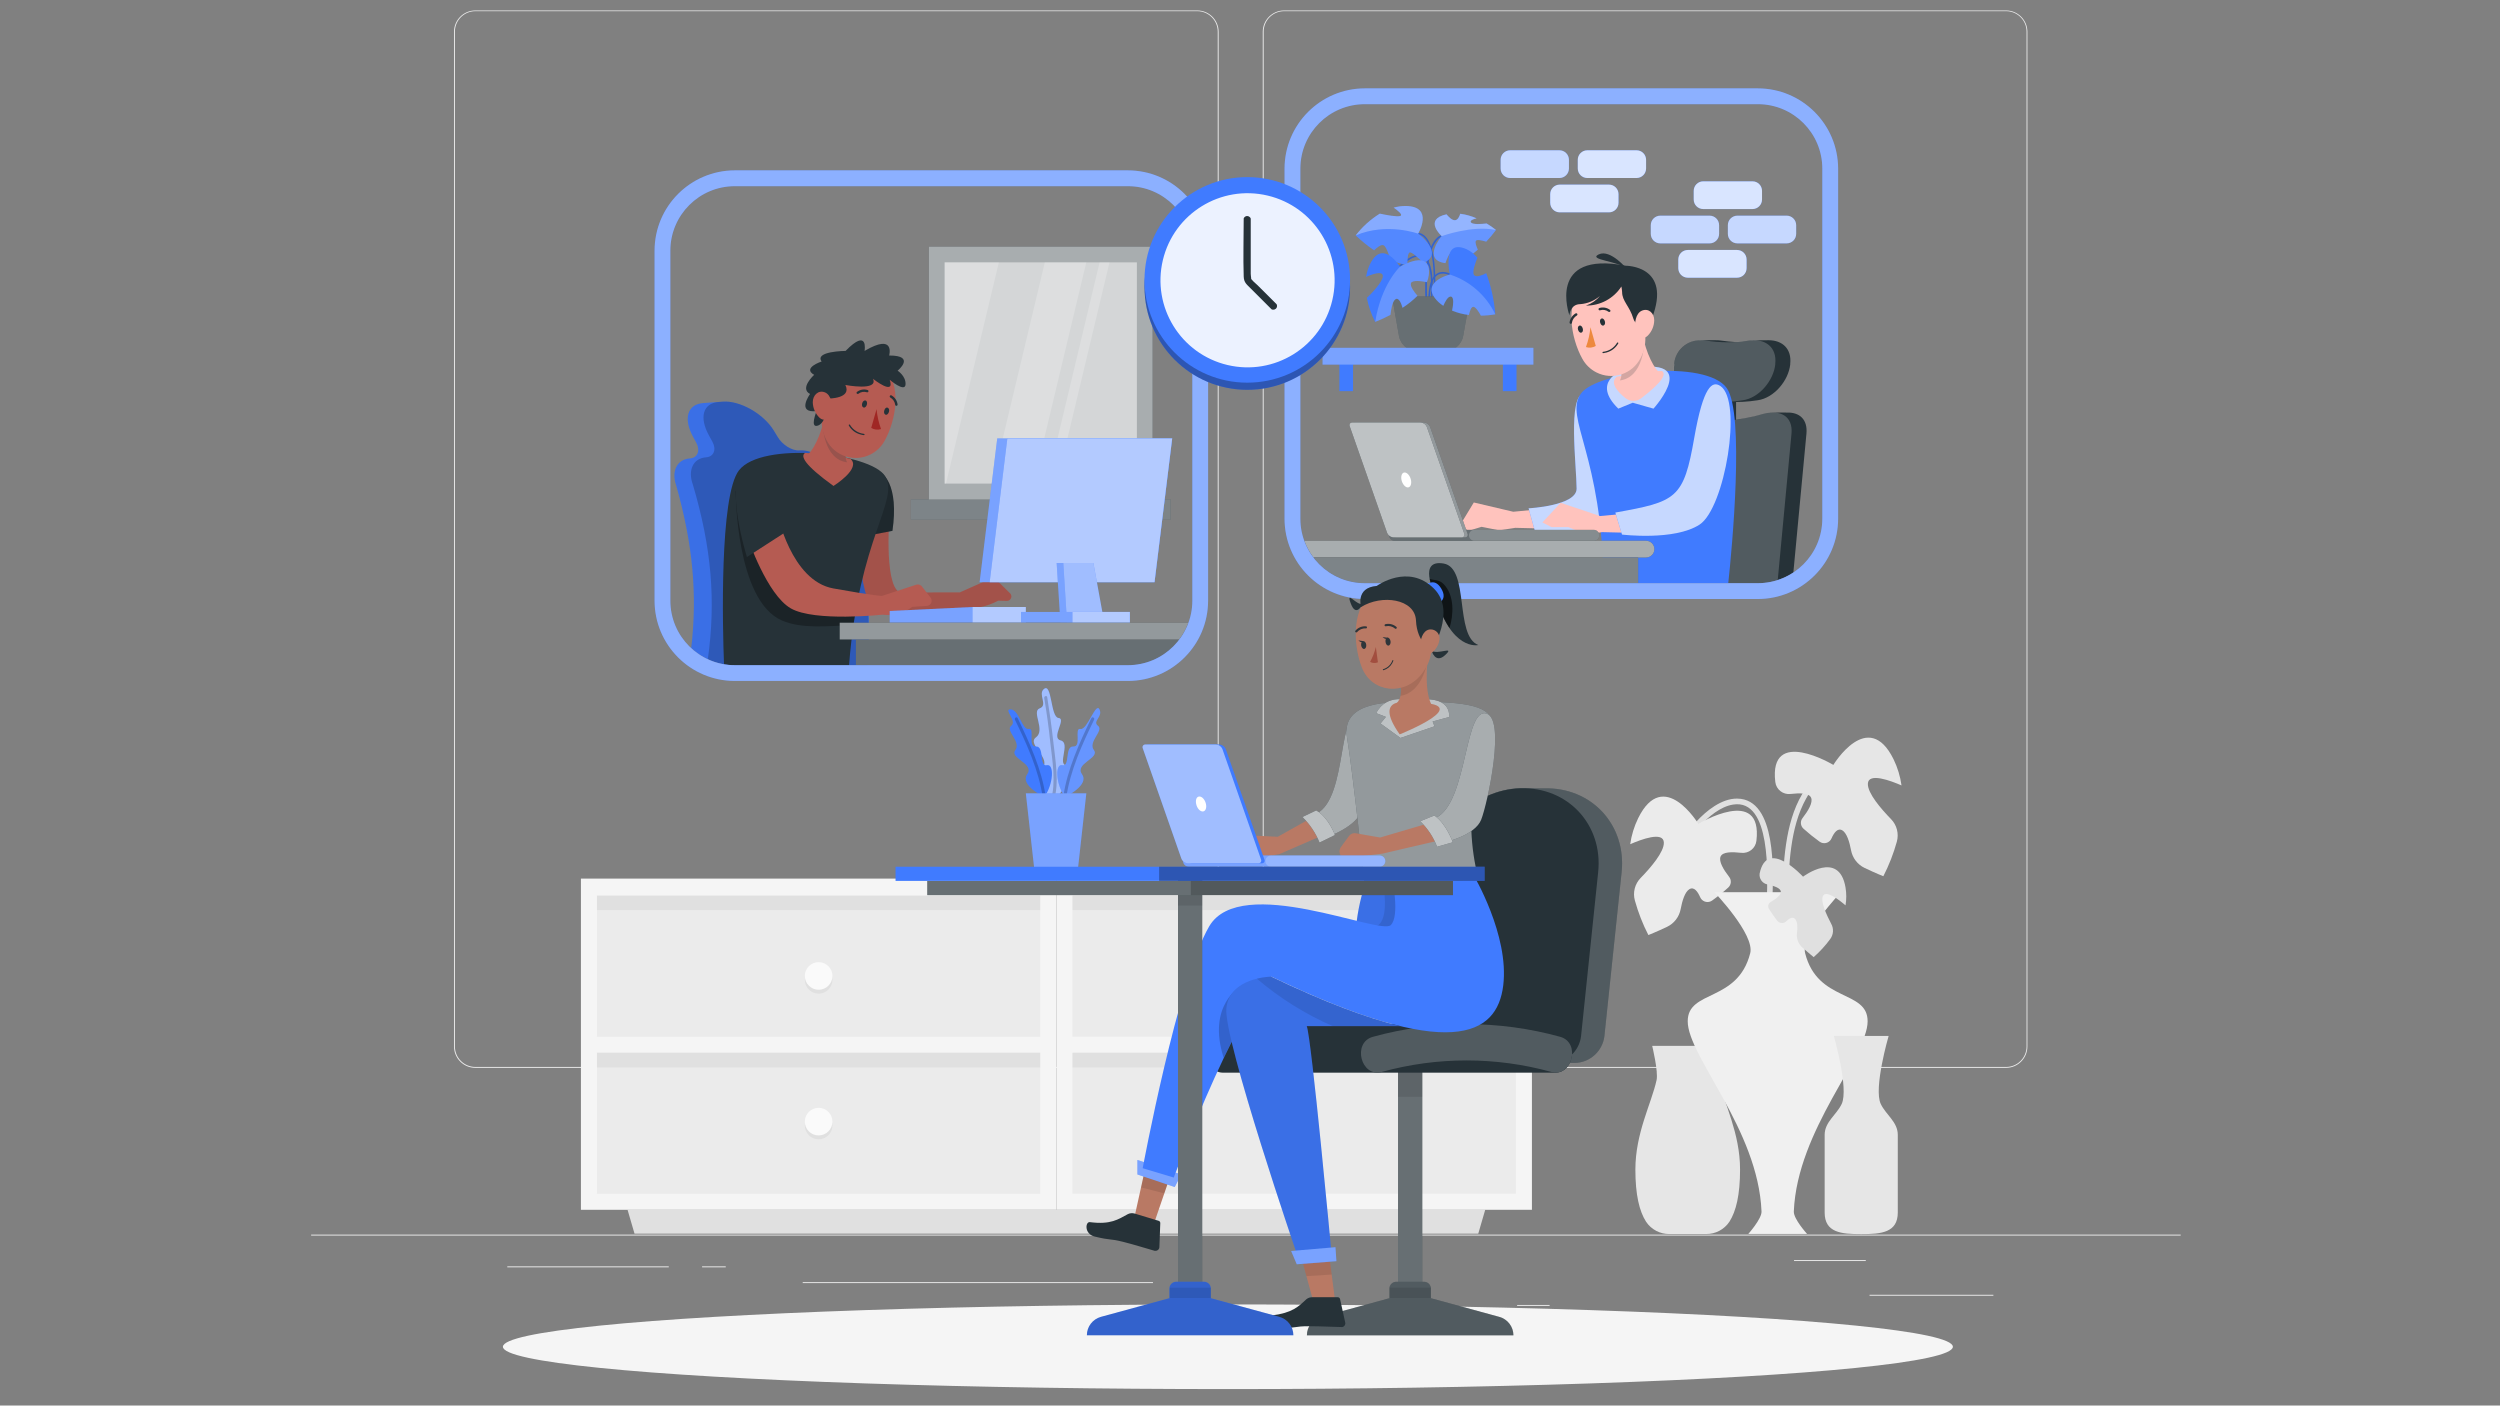 <?xml version="1.0" encoding="utf-8"?>
<!-- Generator: Adobe Illustrator 23.1.0, SVG Export Plug-In . SVG Version: 6.00 Build 0)  -->
<svg version="1.1" id="Layer_1" xmlns="http://www.w3.org/2000/svg" xmlns:xlink="http://www.w3.org/1999/xlink" x="0px" y="0px"
	 viewBox="0 0 1366 768" style="enable-background:new 0 0 1366 768;" xml:space="preserve">
<rect x="0" y="0" width="1366" height="768" fill="#808080" stroke="none"/>
<style type="text/css">
	.st0{fill:#EBEBEB;}
	.st1{fill:#E0E0E0;}
	.st2{fill:#F5F5F5;}
	.st3{fill:#FAFAFA;}
	.st4{fill:#E6E6E6;}
	.st5{fill:#F0F0F0;}
	.st6{fill:#263238;}
	.st7{opacity:0.2;fill:#FFFFFF;enable-background:new    ;}
	.st8{fill:#FFC3BD;}
	.st9{fill:#407BFF;}
	.st10{opacity:0.7;fill:#FFFFFF;enable-background:new    ;}
	.st11{opacity:0.2;fill:#263238;enable-background:new    ;}
	.st12{fill:#ED893E;}
	.st13{opacity:0.6;fill:#FFFFFF;enable-background:new    ;}
	.st14{opacity:0.4;fill:#FFFFFF;enable-background:new    ;}
	.st15{opacity:0.3;fill:#FFFFFF;enable-background:new    ;}
	.st16{opacity:0.5;fill:#FFFFFF;enable-background:new    ;}
	.st17{fill:#FFFFFF;}
	.st18{opacity:0.2;}
	.st19{opacity:0.1;fill:#FFFFFF;enable-background:new    ;}
	.st20{opacity:0.8;fill:#FFFFFF;enable-background:new    ;}
	.st21{opacity:0.4;}
	.st22{opacity:0.1;enable-background:new    ;}
	.st23{opacity:0.2;enable-background:new    ;}
	.st24{fill:#B55B52;}
	.st25{fill:#A02724;}
	.st26{opacity:0.3;enable-background:new    ;}
	.st27{opacity:0.9;fill:#FFFFFF;enable-background:new    ;}
	.st28{fill:#B97964;}
	.st29{opacity:0.6;enable-background:new    ;}
	.st30{fill:#A24E3F;}
	.st31{fill:#2E353A;}
</style>
<g id="freepik--background-complete--inject-67">
	<rect x="1021.51" y="707.47" class="st0" width="67.67" height="0.51"/>
	<rect x="828.95" y="713.03" class="st0" width="17.75" height="0.51"/>
	<rect x="980.26" y="688.51" class="st0" width="39.21" height="0.51"/>
	<rect x="277.18" y="691.95" class="st0" width="88.24" height="0.51"/>
	<rect x="383.62" y="691.95" class="st0" width="12.93" height="0.51"/>
	<rect x="438.6" y="700.57" class="st0" width="191.39" height="0.51"/>
	<path class="st0" d="M654.21,583.48H259.73c-6.44,0-11.67-5.22-11.67-11.67V17.27c0.06-6.4,5.26-11.56,11.67-11.56h394.47
		c6.44,0,11.67,5.22,11.67,11.67c0,0,0,0,0,0v554.45C665.87,578.26,660.65,583.48,654.21,583.48z M259.73,6.11
		c-6.16,0.01-11.14,5-11.16,11.16v554.55c0.01,6.16,5,11.14,11.16,11.16h394.47c6.16-0.01,11.14-5,11.16-11.16V17.27
		c-0.01-6.16-5-11.14-11.16-11.16H259.73z"/>
	<path class="st0" d="M1096.14,583.48H701.63c-6.44-0.01-11.65-5.23-11.67-11.67V17.27c0.07-6.4,5.27-11.55,11.67-11.56h394.52
		c6.39,0.02,11.57,5.18,11.63,11.56v554.55C1107.77,578.24,1102.57,583.46,1096.14,583.48z M701.63,6.11
		c-6.16,0.01-11.14,5-11.16,11.16v554.55c0.01,6.16,5,11.14,11.16,11.16h394.52c6.16-0.01,11.14-5,11.16-11.16V17.27
		c-0.01-6.16-5-11.14-11.16-11.16H701.63z"/>
	<rect x="170" y="674.6" class="st0" width="1021.53" height="0.51"/>
	<polygon class="st1" points="807.72,674.07 346.7,674.07 342.9,661.04 811.52,661.04 	"/>
	<rect x="321.78" y="483.94" class="st0" width="251.05" height="86.67"/>
	<rect x="321.78" y="570.59" class="st0" width="251.05" height="86.67"/>
	<rect x="321.78" y="488.5" class="st1" width="251.05" height="8.76"/>
	<rect x="321.78" y="574.47" class="st1" width="251.05" height="8.76"/>
	<path class="st2" d="M317.41,480.06v180.97h259.82V480.06H317.41z M568.4,652.27H326.17v-77.08H568.4V652.27z M568.4,566.46H326.17
		v-77.15H568.4V566.46z"/>
	<rect x="581.6" y="483.94" class="st0" width="251.05" height="86.67"/>
	<rect x="581.6" y="570.59" class="st0" width="251.05" height="86.67"/>
	<rect x="581.6" y="488.5" class="st1" width="251.05" height="8.76"/>
	<rect x="581.6" y="574.49" class="st1" width="251.05" height="8.76"/>
	<path class="st2" d="M577.22,480.06v180.97h259.82V480.06H577.22z M828.28,652.27H585.99v-77.08h242.29V652.27z M828.28,566.46
		H585.99v-77.15h242.29V566.46z"/>
	<path class="st1" d="M714.66,535.39c0,4.16-3.38,7.54-7.54,7.54s-7.54-3.38-7.54-7.54s3.38-7.54,7.54-7.54
		S714.66,531.22,714.66,535.39L714.66,535.39z"/>
	<path class="st3" d="M714.66,533.26c0,4.16-3.38,7.54-7.54,7.54s-7.54-3.38-7.54-7.54s3.38-7.54,7.54-7.54
		S714.66,529.1,714.66,533.26L714.66,533.26z"/>
	<path class="st1" d="M714.66,614.98c0,4.16-3.38,7.54-7.54,7.54s-7.54-3.38-7.54-7.54c0-4.16,3.38-7.54,7.54-7.54
		S714.66,610.82,714.66,614.98L714.66,614.98z"/>
	<path class="st3" d="M714.66,612.86c0,4.16-3.38,7.54-7.54,7.54s-7.54-3.38-7.54-7.54s3.38-7.54,7.54-7.54
		S714.66,608.7,714.66,612.86L714.66,612.86z"/>
	<path class="st1" d="M454.84,535.39c0,4.16-3.38,7.54-7.54,7.54s-7.54-3.38-7.54-7.54s3.38-7.54,7.54-7.54
		S454.84,531.22,454.84,535.39L454.84,535.39z"/>
	<path class="st3" d="M454.84,533.26c0,4.16-3.38,7.54-7.54,7.54s-7.54-3.38-7.54-7.54s3.38-7.54,7.54-7.54
		S454.84,529.1,454.84,533.26L454.84,533.26z"/>
	<path class="st1" d="M454.84,614.98c0,4.16-3.38,7.54-7.54,7.54s-7.54-3.38-7.54-7.54c0-4.16,3.38-7.54,7.54-7.54
		S454.84,610.82,454.84,614.98L454.84,614.98z"/>
	<path class="st3" d="M454.84,612.86c0,4.16-3.38,7.54-7.54,7.54s-7.54-3.38-7.54-7.54s3.38-7.54,7.54-7.54
		S454.84,608.7,454.84,612.86L454.84,612.86z"/>
	<path class="st1" d="M929,451.25c4.54-5.05,11.07-10.54,17.94-11.63c21.06-3.37,18.71,39.86,18.51,50.91
		c0,0.85,0.69,1.53,1.53,1.53s1.53-0.69,1.53-1.53c0.25-13.03,2.55-53.92-19.29-54.18c-8.52-0.1-16.96,6.68-22.47,12.73
		c-1.31,1.47,0.86,3.66,2.17,2.17L929,451.25z"/>
	<path class="st1" d="M994.54,424.69c-4.35,0.67-7.76,5.74-9.79,9.13c-9.68,16.34-10.32,38.37-10.95,56.72c0,2.04,3,2.04,3.06,0
		c0.59-17.59,1.14-38.25,9.95-54.12c1.68-3.02,4.6-8.17,8.54-8.76C997.3,427.35,996.46,424.39,994.54,424.69z"/>
	<path class="st0" d="M927.98,450.17c0,0-18.98-31.36-32.89-3.09c-2.18,4.48-3.65,9.27-4.35,14.2c5.82-2.55,18.24-7.25,18.39-0.88
		c0.14,5.13-7.11,13.61-12.71,19.35c-3.14,3.24-4.33,7.91-3.13,12.26c1.81,6.53,4.28,12.87,7.38,18.9c0,0,4.09-1.59,10.22-4.49
		c3.87-1.86,6.62-5.45,7.42-9.66c0.86-4.62,2.35-9.48,4.82-10.93c2.47-1.45,4.47,1.25,5.84,4.39c0.94,2.21,3.5,3.24,5.71,2.3
		c0.3-0.13,0.59-0.29,0.85-0.48c3.07-2.19,6-4.55,8.79-7.09c1.66-1.51,1.88-4.05,0.49-5.82c-3-3.86-5.82-8.46-4.68-11.11
		c1.14-2.66,6.27-2.59,11.24-2.04c4.1,0.5,7.83-2.41,8.33-6.51c0-0.01,0-0.03,0.01-0.04l0,0
		C963.26,428.96,927.98,450.17,927.98,450.17z"/>
	<path class="st4" d="M1001.75,417.95c0,0,18.96-31.36,32.89-3.09c2.19,4.51,3.66,9.34,4.35,14.3c-5.82-2.55-18.24-7.25-18.39-0.88
		c-0.14,5.13,7.11,13.59,12.71,19.33c3.14,3.25,4.32,7.91,3.13,12.26c-1.81,6.53-4.28,12.87-7.38,18.9c0,0-4.09-1.59-10.22-4.52
		c-3.87-1.84-6.63-5.43-7.42-9.64c-0.86-4.62-2.35-9.5-4.82-10.93c-2.47-1.43-4.47,1.25-5.84,4.37c-0.92,2.21-3.45,3.26-5.66,2.34
		c-0.32-0.13-0.62-0.3-0.9-0.51c-3.06-2.2-5.99-4.57-8.79-7.09c-1.66-1.51-1.88-4.05-0.49-5.82c3-3.86,5.82-8.46,4.66-11.11
		s-6.25-2.59-11.22-2.04c-4.1,0.5-7.83-2.41-8.33-6.51c0-0.01,0-0.03-0.01-0.04l0,0C966.41,396.74,1001.75,417.95,1001.75,417.95z"
		/>
	<path class="st4" d="M893.57,639.05c0,13.81,2.17,22.76,5.82,28.48c2.84,4.27,7.66,6.81,12.79,6.74h20
		c5.13,0.07,9.95-2.47,12.79-6.74c3.64-5.72,5.8-14.67,5.8-28.48c0-20.02-8.72-36.06-11.58-48.87c-1.02-4.62,2.39-18.73,2.39-18.73
		h-38.82c0,0,3.43,14.12,2.39,18.73C902.32,603.03,893.57,619.07,893.57,639.05z"/>
	<path class="st5" d="M922.17,558.02c0-17.39,27.27-10.22,34.14-37.16c2.62-10.22-19.57-33.36-19.57-33.36h69.16
		c0,0-22.19,23.15-19.57,33.36c6.86,26.99,34.14,19.78,34.14,37.16c0,19.16-38.47,59.04-40.33,103.95
		c-0.16,4.09,7.25,12.26,7.25,12.26h-32.12c0,0,7.4-8.32,7.23-12.26C960.67,617.07,922.17,577.19,922.17,558.02z"/>
	<path class="st4" d="M1027.66,603.22c-4.09-8.44,4.29-37.18,4.29-37.18H1002c0,0,8.29,28.75,4.29,37.18
		c-2.84,5.97-9.3,9.79-9.3,16.86v42.43c0,10.99,8.99,11.81,19.98,11.81s19.98-0.82,19.98-11.81v-42.43
		C1036.95,613,1030.5,609.2,1027.66,603.22z"/>
	<path class="st1" d="M985.18,479.02c0,0,19.7-14.85,23.21,5.88c0.55,3.24,0.55,6.55,0,9.79c-3.43-2.96-10.93-8.81-12.42-4.9
		c-1.18,3.13,2.04,10.07,4.58,14.93c1.49,2.63,1.3,5.89-0.49,8.34c-2.65,3.63-5.69,6.95-9.07,9.91c0,0-2.51-2.04-6.13-5.21
		c-2.21-1.93-3.33-4.81-3.02-7.72c0.39-3.04,0.41-6.39-0.98-7.89c-1.39-1.49-3.33-0.29-4.92,1.33c-1.36,1.24-3.47,1.14-4.7-0.22
		c-0.06-0.07-0.12-0.14-0.18-0.21c-1.62-2.06-3.12-4.21-4.49-6.44c-0.8-1.21-0.46-2.83,0.74-3.62c0.05-0.03,0.1-0.07,0.16-0.1
		c2.88-1.68,5.78-3.84,5.58-5.76c-0.2-1.92-3.74-3.06-7.27-3.86c-2.83-0.52-4.73-3.18-4.31-6.03l0,0
		C965.59,457.57,985.18,479.02,985.18,479.02z"/>
</g>
<g id="freepik--Shadow--inject-67">
	<ellipse id="freepik--path--inject-67" class="st2" cx="670.92" cy="735.87" rx="396.13" ry="23.13"/>
</g>
<g id="freepik--character-3--inject-67">
	<rect x="939.6" y="213.54" class="st6" width="8.99" height="26.19"/>
	<path class="st6" d="M914.74,198.67c0.79-7.36,7.07-12.9,14.46-12.77c0.9,0,6.97,0,8.07,0c0.96-0.03,1.91,0.03,2.86,0.16
		c2.94,0.41,5.43,0.67,7.78,0.82c2.35,0.14,4.92-0.41,7.99-0.82c1.08-0.14,9.75-0.16,10.5-0.16c7.5,0,12.63,4.7,11.79,12.77v0.41
		c-0.92,8.89-8.87,18.39-17.82,19.63c-5.4,0.85-10.88,1.14-16.34,0.86c-5.42,0.29-10.86,0.01-16.22-0.86
		c-8.64-1.18-14.3-10.75-12.99-19.63L914.74,198.67z"/>
	<path class="st6" d="M976.3,225.43c-1.18,0-6.72-0.1-8.46,0c-1.48,0.08-2.94,0.32-4.37,0.72c-6.8,1.96-13.78,3.24-20.84,3.82
		c-6.75-0.55-13.42-1.83-19.9-3.82c-1.79-0.52-3.65-0.76-5.52-0.74c-1.25,0-6.5,0-7.89,0c-6.66-0.17-12.3,4.9-12.83,11.54
		l-12.38,81.72h76.35c6.91,0.02,13.67-2.02,19.43-5.84c2.38-25.29,4.77-50.58,7.15-75.86C987.78,229.19,983.26,225.17,976.3,225.43z
		"/>
	<path class="st7" d="M927.67,218.71c8.12,1.33,16.4,1.33,24.52,0c8.95-1.18,16.9-10.75,17.82-19.63v-0.41
		c0.92-8.89-5.39-13.77-14.12-12.61c-7.93,1.29-16.02,1.29-23.94,0c-7.93-1.5-15.57,3.71-17.07,11.63
		c-0.06,0.32-0.11,0.65-0.15,0.97v0.41C913.41,207.97,919.03,217.53,927.67,218.71z"/>
	<path class="st7" d="M963.46,226.15c-19.86,5.29-30.36,5.29-48.91,0c-8.89-2.53-16.65,1.43-18.06,10.81l-12.38,81.72h76.35
		c3.7,0,7.37-0.58,10.89-1.72c2.49-26.67,5-53.33,7.52-79.99C979.75,227.58,972.92,223.62,963.46,226.15z"/>
	<polygon class="st8" points="840.92,278.27 826.84,279.62 805.29,274.55 797.47,287.44 802.49,290.01 809.52,287.85 819.22,289.77 
		827.97,288.4 844.58,288.81 	"/>
	<path class="st9" d="M835.22,277.74l3.35,12.03c0,0,24.27,3.29,33.81-0.88c9.54-4.17,2.33-74.61-6.84-73.84
		c-9.17,0.78-4.09,39.74-4.09,51.98C861.41,276.39,835.22,277.74,835.22,277.74z"/>
	<path class="st10" d="M835.22,277.74l3.35,12.03c0,0,24.27,3.29,33.81-0.88c9.54-4.17,2.33-74.61-6.84-73.84
		c-9.17,0.78-4.09,39.74-4.09,51.98C861.41,276.39,835.22,277.74,835.22,277.74z"/>
	<path class="st9" d="M863.72,215.16c-9.19,13.14,11.95,33.79,12.38,103.5h68.22c2.04-18.82,9.03-92.63-0.8-106.57
		C932.23,196.12,872.49,202.61,863.72,215.16z"/>
	<path class="st9" d="M885.79,202.69c0,0-16.34,6.13-1.55,20.59l7.89-3.23l11.34,3.23C903.46,223.29,932.21,191.62,885.79,202.69z"
		/>
	<path class="st10" d="M885.79,202.69c0,0-16.34,6.13-1.55,20.59l7.89-3.23l11.34,3.23C903.46,223.29,932.21,191.62,885.79,202.69z"
		/>
	<path class="st8" d="M888.06,217.47c-4.09-3.29-8.66-8.32-4.72-11.6c8.11-1.92,16.41-2.98,24.74-3.17
		c2.31,1.51,1.02,5.48-11.3,14.89C894.19,219.58,890.58,219.52,888.06,217.47z"/>
	<path class="st8" d="M883.87,196.65l13.69-14.85c1.31,11.4,7.38,20.74,8.6,21.13l-1.49,5.21c-16.59,18.65-20.43,0.76-20.43,0.76
		C888.28,205.49,883.87,196.65,883.87,196.65z"/>
	<path class="st11" d="M892.08,187.74l6.37-0.63c0,0-0.27,19.12-13.36,20.76c2.43-3.86-1.23-11.22-1.23-11.22L892.08,187.74z"/>
	<path class="st8" d="M895.7,165.43c2.96,13.53,5.39,21.25,0.72,30.2c-4.53,8.85-15.37,12.35-24.22,7.82
		c-3.24-1.66-5.9-4.26-7.63-7.45c-6.13-10.99-10.03-31.24,1.31-40.66c7.57-6.62,19.07-5.85,25.69,1.71
		C893.64,159.44,895.07,162.32,895.7,165.43L895.7,165.43z"/>
	<path class="st6" d="M876.9,175.56c0.31,1.08,0,2.04-0.74,2.31s-1.51-0.47-1.82-1.55c-0.31-1.08,0-2.04,0.74-2.29
		C875.82,173.78,876.57,174.5,876.9,175.56z"/>
	<path class="st6" d="M864.81,179.46c0.33,1.08,0,2.04-0.72,2.29c-0.72,0.25-1.51-0.47-1.84-1.55c-0.33-1.08,0-2.04,0.76-2.29
		C863.76,177.67,864.5,178.38,864.81,179.46z"/>
	<path class="st6" d="M879.47,170.43c0.1-0.04,0.2-0.08,0.29-0.14c0.25-0.25,0.25-0.66,0-0.92l0,0c-1.67-1.3-3.88-1.7-5.9-1.06
		c-0.34,0.12-0.51,0.5-0.39,0.84l0,0c0.11,0.33,0.47,0.51,0.8,0.4c0.01,0,0.02-0.01,0.04-0.01l0,0c1.57-0.49,3.29-0.18,4.6,0.82
		C879.07,170.48,879.28,170.51,879.47,170.43z"/>
	<path class="st6" d="M858.51,176.93c0.2-0.08,0.34-0.26,0.37-0.47c0.23-1.71,1.24-3.22,2.74-4.09c0.3-0.21,0.38-0.63,0.18-0.94
		c-0.17-0.22-0.46-0.33-0.74-0.27l0,0c-1.87,1.03-3.15,2.87-3.45,4.99c-0.06,0.36,0.18,0.69,0.53,0.76l0,0
		C858.26,176.97,858.39,176.98,858.51,176.93z"/>
	<path class="st6" d="M877.82,192.6c-0.6,0.17-1.22,0.29-1.84,0.37c-0.19,0.03-0.37-0.09-0.4-0.28c0-0.01,0-0.02,0-0.03l0,0
		c-0.02-0.21,0.12-0.4,0.33-0.43c3.19-0.33,6.02-2.16,7.64-4.92c0.08-0.18,0.28-0.26,0.46-0.18c0.01,0,0.02,0.01,0.03,0.02
		c0.19,0.08,0.27,0.3,0.19,0.49c0,0,0,0,0,0C882.83,190.08,880.53,191.87,877.82,192.6z"/>
	<path class="st12" d="M869.01,178.77c-0.34,3.71-1.17,7.37-2.45,10.87c1.8,0.59,3.76,0.36,5.37-0.63L869.01,178.77z"/>
	<path class="st6" d="M888.34,145.2c-43.56-8.38-30.81,27.11-30.81,27.11s0.33-6.13,6.01-6.13c3.94-0.31,7.67-1.87,10.66-4.45
		c-2.01,2.42-4.66,4.24-7.64,5.25c7.82,0.07,15.13-3.87,19.37-10.44c0.2,1,0.33,2.01,0.39,3.02c0,4.99,4.09,7.68,6.13,14.49
		c2.04,6.8,10.11,0,10.11,0C913.84,145.02,888.34,145.2,888.34,145.2z"/>
	<path class="st8" d="M903.87,175.03c-0.06,3.09-1.29,6.05-3.43,8.27c-2.82,2.88-6.13,0.72-6.8-3.11c-0.67-3.45,0-9.07,3.62-10.5
		C900.87,168.27,903.91,171.19,903.87,175.03z"/>
	<path class="st6" d="M889.16,147.16c0,0-9.21-11.24-15.59-8.17C867.2,142.06,885.07,142.59,889.16,147.16z"/>
	<polygon class="st8" points="888.36,280.62 874.28,281.97 852.73,274.73 842.76,285.48 847.77,288.03 856.96,288.03 866.68,292.1 
		875.41,290.75 892.02,291.16 	"/>
	<path class="st9" d="M940.07,210.95c-4.52-3.09-9.36,0-14.3,28.11c-5.82,33.49-9.68,35-43.15,41l3.64,12.03
		c0,0,28.6,3.53,42.39-5.45C942.44,277.65,952.29,219.28,940.07,210.95z"/>
	<path class="st10" d="M940.07,210.95c-4.52-3.09-9.36,0-14.3,28.11c-5.82,33.49-9.68,35-43.15,41l3.64,12.03
		c0,0,28.6,3.53,42.39-5.45C942.44,277.65,952.29,219.28,940.07,210.95z"/>
	<path class="st6" d="M899.37,295.47H712.66c1.2,3.28,2.89,6.37,5.01,9.15h181.71c2.53,0,4.58-2.04,4.58-4.57
		c0-2.53-2.04-4.58-4.57-4.58C899.38,295.47,899.38,295.47,899.37,295.47z"/>
	<path class="st13" d="M899.37,295.47H712.66c1.2,3.28,2.89,6.37,5.01,9.15h181.71c2.53,0,4.58-2.04,4.58-4.57
		c0-2.53-2.04-4.58-4.57-4.58C899.38,295.47,899.38,295.47,899.37,295.47z"/>
	<path class="st6" d="M745.76,318.66h149.33v-14.04H717.66C724.3,313.46,734.7,318.66,745.76,318.66z"/>
	<path class="st14" d="M745.76,318.66h149.33v-14.04H717.66C724.3,313.46,734.7,318.66,745.76,318.66z"/>
	<path class="st6" d="M870.59,289.52H761.79c-1.64,0.14-2.86,1.58-2.73,3.22c0.12,1.45,1.27,2.61,2.73,2.73h108.79
		c1.64,0.14,3.08-1.08,3.22-2.73c0.14-1.64-1.08-3.08-2.73-3.22C870.92,289.51,870.75,289.51,870.59,289.52z"/>
	<path class="st15" d="M870.59,289.52H761.79c-1.64,0.14-2.86,1.58-2.73,3.22c0.12,1.45,1.27,2.61,2.73,2.73h108.79
		c1.64,0.14,3.08-1.08,3.22-2.73c0.14-1.64-1.08-3.08-2.73-3.22C870.92,289.51,870.75,289.51,870.59,289.52z"/>
	<path class="st6" d="M763.41,293.65h37.18c0.78,0,1.41-0.63,1.41-1.41c0-0.16-0.03-0.32-0.08-0.47l-20.43-58.25
		c-0.55-1.61-2.08-2.69-3.78-2.68h-37.18c-0.77-0.01-1.4,0.6-1.41,1.37c0,0.17,0.03,0.33,0.08,0.49l20.43,58.27
		C760.21,292.56,761.72,293.63,763.41,293.65z"/>
	<path class="st16" d="M763.41,293.65h37.18c0.78,0,1.41-0.63,1.41-1.41c0-0.16-0.03-0.32-0.08-0.47l-20.43-58.25
		c-0.55-1.61-2.08-2.69-3.78-2.68h-37.18c-0.77-0.01-1.4,0.6-1.41,1.37c0,0.17,0.03,0.33,0.08,0.49l20.43,58.27
		C760.21,292.56,761.72,293.63,763.41,293.65z"/>
	<path class="st6" d="M761.61,293.65h37.2c0.79-0.02,1.42-0.67,1.4-1.46c0-0.14-0.03-0.28-0.07-0.42l-20.43-58.25
		c-0.55-1.61-2.08-2.69-3.78-2.68h-37.18c-0.78,0-1.41,0.64-1.4,1.42c0,0.15,0.03,0.3,0.07,0.44l20.43,58.27
		C758.43,292.56,759.92,293.62,761.61,293.65z"/>
	<path class="st10" d="M761.61,293.65h37.2c0.79-0.02,1.42-0.67,1.4-1.46c0-0.14-0.03-0.28-0.07-0.42l-20.43-58.25
		c-0.55-1.61-2.08-2.69-3.78-2.68h-37.18c-0.78,0-1.41,0.64-1.4,1.42c0,0.15,0.03,0.3,0.07,0.44l20.43,58.27
		C758.43,292.56,759.92,293.62,761.61,293.65z"/>
	<path class="st17" d="M765.78,262.25c0.47,2.23,2.04,4.09,3.45,4.09s2.19-1.82,1.72-4.09s-2.04-4.09-3.45-4.09
		C766.08,258.16,765.31,260,765.78,262.25z"/>
	<path class="st7" d="M805.39,295.47c-1.64-0.14-2.86-1.58-2.73-3.22c0.12-1.45,1.27-2.61,2.73-2.73h65.21
		c1.64-0.14,3.08,1.08,3.22,2.73c0.14,1.64-1.08,3.08-2.73,3.22c-0.16,0.01-0.33,0.01-0.49,0H805.39z"/>
	<rect x="731.84" y="197.48" class="st9" width="7.46" height="16.24"/>
	<rect x="821.17" y="197.48" class="st9" width="7.46" height="16.24"/>
	<path class="st9" d="M783.84,166.08h-0.88c1.76-26.09-2.04-34.57-5.68-37.08c-1.13-0.87-2.61-1.13-3.96-0.69l-0.35-0.8
		c1.63-0.58,3.44-0.28,4.8,0.78C781.53,130.88,785.62,139.58,783.84,166.08z"/>
	<path class="st9" d="M778.83,163.45c-0.86-22.19,2.98-30.48,6.37-33.51c1.06-1.11,2.55-1.72,4.09-1.65l-0.12,0.88
		c-1.28-0.01-2.5,0.52-3.35,1.47c-3.21,2.94-6.86,11.01-6.03,32.69L778.83,163.45z"/>
	<path class="st9" d="M782.61,163.45h-0.86c0.9-13.32-0.76-21.25-4.76-22.92c-5.25-2.21-13.08,6.56-13.16,6.66l-0.65-0.59
		c0.33-0.37,8.32-9.32,14.14-6.89C781.77,141.5,783.57,149.51,782.61,163.45z"/>
	<path class="st9" d="M780.41,164.31c0-8.17,1.7-13.26,5.07-15.02c3.78-2.04,8.17,0.94,8.36,1.08l-0.51,0.72
		c0,0-4.09-2.78-7.44-1.02c-3.35,1.76-4.6,6.39-4.6,14.3L780.41,164.31z"/>
	<g class="st18">
		<path d="M783.84,166.08h-0.88c1.76-26.09-2.04-34.57-5.68-37.08c-1.13-0.87-2.61-1.13-3.96-0.69l-0.35-0.8
			c1.63-0.58,3.44-0.28,4.8,0.78C781.53,130.88,785.62,139.58,783.84,166.08z"/>
		<path d="M778.83,163.45c-0.86-22.19,2.98-30.48,6.37-33.51c1.06-1.11,2.55-1.72,4.09-1.65l-0.12,0.88
			c-1.28-0.01-2.5,0.52-3.35,1.47c-3.21,2.94-6.86,11.01-6.03,32.69L778.83,163.45z"/>
		<path d="M782.61,163.45h-0.86c0.9-13.32-0.76-21.25-4.76-22.92c-5.25-2.21-13.08,6.56-13.16,6.66l-0.65-0.59
			c0.33-0.37,8.32-9.32,14.14-6.89C781.77,141.5,783.57,149.51,782.61,163.45z"/>
		<path d="M780.41,164.31c0-8.17,1.7-13.26,5.07-15.02c3.78-2.04,8.17,0.94,8.36,1.08l-0.51,0.72c0,0-4.09-2.78-7.44-1.02
			c-3.35,1.76-4.6,6.39-4.6,14.3L780.41,164.31z"/>
	</g>
	<path class="st6" d="M760.61,161.96l3.76,21.49c0.86,4.9,5.12,8.47,10.09,8.46h14.96c4.98,0.01,9.24-3.56,10.09-8.46l3.84-21.49
		H760.61z"/>
	<path class="st15" d="M760.61,161.96l3.76,21.49c0.86,4.9,5.12,8.47,10.09,8.46h14.96c4.98,0.01,9.24-3.56,10.09-8.46l3.84-21.49
		H760.61z"/>
	<path class="st9" d="M774.87,127.67c0,0,8.89-14.91-6.74-15.12c-2.24-0.02-4.48,0.29-6.64,0.9c2.04,1.39,5.31,3.92,3.62,4.56
		c-1.7,0.63-8.17-0.61-11.16-1.29c-5.09,3.14-9.56,7.18-13.22,11.91c3.16,2.97,6.53,5.7,10.09,8.17c1.55-1.55,3.9-3.49,5.25-2.74
		c1.35,0.76,2.8,4.94,3.68,7.91c2.93,1.42,6.06,2.38,9.28,2.86c0-2.37,0-6.13,1.1-6.84c1.1-0.72,5.29,3.33,7.62,5.72
		C789.68,138.5,774.87,127.67,774.87,127.67z"/>
	<path class="st19" d="M774.87,127.67c0,0,8.89-14.91-6.74-15.12c-2.24-0.02-4.48,0.29-6.64,0.9c2.04,1.39,5.31,3.92,3.62,4.56
		c-1.7,0.63-8.17-0.61-11.16-1.29c-5.09,3.14-9.56,7.18-13.22,11.91c3.16,2.97,6.53,5.7,10.09,8.17c1.55-1.55,3.9-3.49,5.25-2.74
		c1.35,0.76,2.8,4.94,3.68,7.91c2.93,1.42,6.06,2.38,9.28,2.86c0-2.37,0-6.13,1.1-6.84c1.1-0.72,5.29,3.33,7.62,5.72
		C789.68,138.5,774.87,127.67,774.87,127.67z"/>
	<path class="st15" d="M774.87,127.67c0,0,8.89-14.91-6.74-15.12c-2.24-0.02-4.48,0.29-6.64,0.9c2.04,1.39,5.31,3.92,3.62,4.56
		c-1.7,0.63-8.17-0.61-11.16-1.29c-5.09,3.14-9.56,7.18-13.22,11.91C757.75,121.4,774.87,127.67,774.87,127.67z"/>
	<path class="st9" d="M793.36,137.77c1.63-0.47,3.68,2.82,4.74,4.78c3.43-1.53,6.6-3.6,9.38-6.13c-0.76-1.68-1.61-3.96-1.06-4.84
		c0.55-0.88,3.51-0.18,5.64,0.47c1.93-2.02,3.72-4.16,5.37-6.42c-1.62-1.31-3.34-2.5-5.13-3.55c-3.06,0.35-7.4,0.61-8.46-0.45
		s1.29-2.04,2.98-2.35c-2.85-1.26-5.86-2.11-8.95-2.51c-0.41,1.39-1.31,3.53-2.96,3.53c-1.65,0-3.39-1.86-4.54-3.23
		c-12.79,2.76-2.64,11.91-2.64,11.91s-11.01,13.08,2.04,14.81C790.5,141.61,791.81,138.22,793.36,137.77z"/>
	<path class="st7" d="M793.36,137.77c1.63-0.47,3.68,2.82,4.74,4.78c3.43-1.53,6.6-3.6,9.38-6.13c-0.76-1.68-1.61-3.96-1.06-4.84
		c0.55-0.88,3.51-0.18,5.64,0.47c1.93-2.02,3.72-4.16,5.37-6.42c-1.62-1.31-3.34-2.5-5.13-3.55c-3.06,0.35-7.4,0.61-8.46-0.45
		s1.29-2.04,2.98-2.35c-2.85-1.26-5.86-2.11-8.95-2.51c-0.41,1.39-1.31,3.53-2.96,3.53c-1.65,0-3.39-1.86-4.54-3.23
		c-12.79,2.76-2.64,11.91-2.64,11.91s-11.01,13.08,2.04,14.81C790.5,141.61,791.81,138.22,793.36,137.77z"/>
	<path class="st15" d="M803.84,121.69c-1.12-1.12,1.29-2.04,2.98-2.35c-2.85-1.26-5.86-2.11-8.95-2.51
		c-0.41,1.39-1.31,3.53-2.96,3.53c-1.65,0-3.39-1.86-4.54-3.23c-12.79,2.76-2.64,11.91-2.64,11.91s16.61-6.13,29.69-3.35
		c-1.62-1.31-3.34-2.5-5.13-3.55C809.23,122.48,804.9,122.75,803.84,121.69z"/>
	<path class="st9" d="M812.07,149.25c-1.78,0.96-5.19,2.51-6.56,1.14s0.72-7.15,1.76-9.54c-1.58-1.98-3.6-3.57-5.88-4.66
		c-13.89-6.13-9.17,13.81-9.17,13.81s-17.47,4.23-6.23,15.06c0.83,0.74,1.7,1.42,2.62,2.04c0.88-2.04,2.59-5.5,4.31-5.03
		c1.72,0.47,1.06,4.9,0.49,7.66c2.95,1.21,6.06,2.01,9.23,2.37c0.41-2.04,1.18-4.52,2.43-4.45c1.25,0.06,3.06,2.88,4.09,4.82
		c2.63-0.02,5.25-0.26,7.85-0.72C816.43,164.06,814.77,156.48,812.07,149.25z"/>
	<path class="st7" d="M792.22,150c0,0-17.47,4.23-6.23,15.06c0.83,0.74,1.7,1.42,2.62,2.04c0.88-2.04,2.59-5.5,4.31-5.03
		c1.72,0.47,1.06,4.9,0.49,7.66c2.95,1.21,6.06,2.01,9.23,2.37c0.41-2.04,1.18-4.52,2.43-4.45c1.25,0.06,3.06,2.88,4.09,4.82
		c2.63-0.02,5.25-0.26,7.85-0.72C812.08,161.41,803.11,153.54,792.22,150z"/>
	<path class="st9" d="M764.96,145.75c0,0-9.4-15.55-16.34-1.53c-1.08,2.23-1.81,4.6-2.17,7.05c2.88-1.27,9.05-3.6,9.13-0.45
		s-6.52,9.91-8.74,11.97c0.9,4.55,2.43,8.96,4.54,13.1c2.85-1.12,5.63-2.41,8.34-3.84c0.27-2.51,0.98-7.5,2.84-8.6
		s3.29,2.9,3.76,4.74c2.95-1.9,5.69-4.11,8.17-6.58c-1.8-2.04-4.27-5.31-3.53-6.99c0.74-1.68,5.86-1.04,8.68-0.45
		c0.51-1.22,0.86-2.51,1.02-3.82C782.47,135.25,764.96,145.75,764.96,145.75z"/>
	<path class="st7" d="M751.42,175.89c2.85-1.12,5.63-2.41,8.34-3.84c0.27-2.51,0.98-7.5,2.84-8.6s3.29,2.9,3.76,4.74
		c2.95-1.9,5.69-4.11,8.17-6.58c-1.8-2.04-4.27-5.31-3.53-6.99c0.74-1.68,5.86-1.04,8.68-0.45c0.51-1.22,0.86-2.51,1.02-3.82
		c1.74-15.1-15.77-4.6-15.77-4.6S754.6,155.42,751.42,175.89z"/>
	<rect x="722.65" y="190.05" class="st9" width="115.19" height="9.17"/>
	<rect x="722.65" y="190.05" class="st15" width="115.19" height="9.17"/>
	<path class="st9" d="M960.46,48.28H745.76c-24.22,0.03-43.85,19.66-43.89,43.88v191.25c0.02,24.23,19.66,43.86,43.89,43.89h214.71
		c24.23-0.02,43.86-19.66,43.89-43.89V92.16C1004.31,67.94,984.68,48.31,960.46,48.28z M995.7,283.42
		c0,19.46-15.78,35.24-35.24,35.24H745.76c-19.46,0-35.24-15.78-35.24-35.24V92.16c0-19.46,15.78-35.24,35.24-35.24h214.71
		c19.46,0,35.24,15.78,35.24,35.24V283.42z"/>
	<path class="st14" d="M960.46,48.28H745.76c-24.22,0.03-43.85,19.66-43.89,43.88v191.25c0.02,24.23,19.66,43.86,43.89,43.89h214.71
		c24.23-0.02,43.86-19.66,43.89-43.89V92.16C1004.31,67.94,984.68,48.31,960.46,48.28z M995.7,283.42
		c0,19.46-15.78,35.24-35.24,35.24H745.76c-19.46,0-35.24-15.78-35.24-35.24V92.16c0-19.46,15.78-35.24,35.24-35.24h214.71
		c19.46,0,35.24,15.78,35.24,35.24V283.42z"/>
	<path class="st9" d="M907.2,117.83h26.91c2.88,0,5.21,2.33,5.21,5.21v4.74c0,2.88-2.33,5.21-5.21,5.21H907.2
		c-2.88,0-5.21-2.33-5.21-5.21v-4.74C901.99,120.16,904.32,117.83,907.2,117.83z"/>
	<path class="st9" d="M930.65,99.07h26.91c2.88,0,5.21,2.33,5.21,5.21v4.74c0,2.88-2.33,5.21-5.21,5.21h-26.91
		c-2.88,0-5.21-2.33-5.21-5.21v-4.74C925.44,101.4,927.78,99.07,930.65,99.07z"/>
	<path class="st9" d="M922.22,136.58h26.91c2.88,0,5.21,2.33,5.21,5.21v4.74c0,2.88-2.33,5.21-5.21,5.21h-26.91
		c-2.88,0-5.21-2.33-5.21-5.21v-4.74C917.01,138.91,919.34,136.58,922.22,136.58z"/>
	<path class="st9" d="M949.31,117.83h26.91c2.88,0,5.21,2.33,5.21,5.21v4.74c0,2.88-2.33,5.21-5.21,5.21h-26.91
		c-2.88,0-5.21-2.33-5.21-5.21v-4.74C944.1,120.16,946.43,117.83,949.31,117.83z"/>
	<path class="st10" d="M907.2,117.83h26.91c2.88,0,5.21,2.33,5.21,5.21v4.74c0,2.88-2.33,5.21-5.21,5.21H907.2
		c-2.88,0-5.21-2.33-5.21-5.21v-4.74C901.99,120.16,904.32,117.83,907.2,117.83z"/>
	<path class="st20" d="M930.65,99.07h26.91c2.88,0,5.21,2.33,5.21,5.21v4.74c0,2.88-2.33,5.21-5.21,5.21h-26.91
		c-2.88,0-5.21-2.33-5.21-5.21v-4.74C925.44,101.4,927.78,99.07,930.65,99.07z"/>
	<path class="st20" d="M922.22,136.58h26.91c2.88,0,5.21,2.33,5.21,5.21v4.74c0,2.88-2.33,5.21-5.21,5.21h-26.91
		c-2.88,0-5.21-2.33-5.21-5.21v-4.74C917.01,138.91,919.34,136.58,922.22,136.58z"/>
	<path class="st10" d="M949.31,117.83h26.91c2.88,0,5.21,2.33,5.21,5.21v4.74c0,2.88-2.33,5.21-5.21,5.21h-26.91
		c-2.88,0-5.21-2.33-5.21-5.21v-4.74C944.1,120.16,946.43,117.83,949.31,117.83z"/>
	<path class="st9" d="M894.2,97.27H867.3c-2.88,0-5.21-2.33-5.21-5.21v-4.74c0-2.88,2.33-5.21,5.21-5.21h26.91
		c2.88,0,5.21,2.33,5.21,5.21v4.74C899.41,94.94,897.08,97.27,894.2,97.27z"/>
	<path class="st9" d="M879.15,116.03h-26.91c-2.88,0-5.21-2.33-5.21-5.21v-4.74c0-2.88,2.33-5.21,5.21-5.21h26.91
		c2.88,0,5.21,2.33,5.21,5.21v4.74C884.36,113.69,882.02,116.03,879.15,116.03z"/>
	<path class="st9" d="M852.06,97.27h-26.91c-2.88,0-5.21-2.33-5.21-5.21v-4.74c0-2.88,2.33-5.21,5.21-5.21h26.91
		c2.88,0,5.21,2.33,5.21,5.21v4.74C857.27,94.94,854.93,97.27,852.06,97.27z"/>
	<path class="st20" d="M894.2,97.27H867.3c-2.88,0-5.21-2.33-5.21-5.21v-4.74c0-2.88,2.33-5.21,5.21-5.21h26.91
		c2.88,0,5.21,2.33,5.21,5.21v4.74C899.41,94.94,897.08,97.27,894.2,97.27z"/>
	<path class="st20" d="M879.15,116.03h-26.91c-2.88,0-5.21-2.33-5.21-5.21v-4.74c0-2.88,2.33-5.21,5.21-5.21h26.91
		c2.88,0,5.21,2.33,5.21,5.21v4.74C884.36,113.69,882.02,116.03,879.15,116.03z"/>
	<path class="st10" d="M852.06,97.27h-26.91c-2.88,0-5.21-2.33-5.21-5.21v-4.74c0-2.88,2.33-5.21,5.21-5.21h26.91
		c2.88,0,5.21,2.33,5.21,5.21v4.74C857.27,94.94,854.93,97.27,852.06,97.27z"/>
</g>
<g id="freepik--character-2--inject-67">
	<rect x="507.51" y="134.72" class="st6" width="122.3" height="138.13"/>
	<rect x="497.71" y="272.85" class="st6" width="141.89" height="11.13"/>
	<g class="st21">
		<rect x="497.71" y="272.85" class="st17" width="141.89" height="11.13"/>
	</g>
	<rect x="507.51" y="134.72" class="st13" width="122.3" height="138.13"/>
	<rect x="516.16" y="143.36" class="st16" width="105.03" height="120.87"/>
	<g class="st18">
		<polygon class="st17" points="516.16,143.36 516.16,264.21 516.89,264.21 545.78,143.36 		"/>
		<polygon class="st17" points="606.23,143.36 600.82,143.36 571.95,264.21 577.37,264.21 		"/>
		<polygon class="st17" points="593.55,143.36 570.89,143.36 542.02,264.21 564.68,264.21 		"/>
	</g>
	<path class="st9" d="M436.84,246.11c-4.09,0.29-9.38-3.04-11.93-7.38l-2.04-3.37c-5.9-9.64-18.86-16.55-27.79-15.9l-2.23,0.16
		l-6.29,0.45l-2.23,0.16c-8.93,0.65-10.95,8.64-5.66,18.39c0.76,1.35,1.12,2.04,1.84,3.39c2.27,4.35,0.57,8.17-3.58,8.48
		c-7.15,0.51-10.22,7.13-7.4,14.93c9.07,32.18,11.56,59.25,8.17,88.71c6.49,6.03,15.02,9.38,23.88,9.38h72.53
		c2.8-36.78-2.49-67.42-17.12-104.42C453.31,251.3,444.02,245.58,436.84,246.11z"/>
	<path class="st22" d="M436.84,246.11c-4.09,0.29-9.38-3.04-11.93-7.38l-2.04-3.37c-5.9-9.64-18.86-16.55-27.79-15.9l-2.23,0.16
		l-6.29,0.45l-2.23,0.16c-8.93,0.65-10.95,8.64-5.66,18.39c0.76,1.35,1.12,2.04,1.84,3.39c2.27,4.35,0.57,8.17-3.58,8.48
		c-7.15,0.51-10.22,7.13-7.4,14.93c9.07,32.18,11.56,59.25,8.17,88.71c6.49,6.03,15.02,9.38,23.88,9.38h72.53
		c2.8-36.78-2.49-67.42-17.12-104.42C453.31,251.3,444.02,245.58,436.84,246.11z"/>
	<path class="st23" d="M436.84,246.11c-4.09,0.29-9.38-3.04-11.93-7.38l-2.04-3.37c-5.9-9.64-18.86-16.55-27.79-15.9l-2.23,0.16
		c-8.95,0.63-10.87,8.62-5.43,18.39c0.76,1.35,1.12,2.04,1.86,3.39c2.33,4.33,0.67,8.17-3.47,8.48c-7.15,0.51-10.09,7.11-7.23,14.91
		c10.22,34.57,12.65,63.33,8.17,95.51c4.61,2.12,9.62,3.22,14.69,3.23h72.53c2.8-36.78-2.49-67.42-17.12-104.42
		C453.31,251.3,444.02,245.58,436.84,246.11z"/>
	<path class="st24" d="M485.92,282.56c0,0-3.17,41.86,7.33,41.43c10.5-0.43,31.18-0.29,31.18-0.29l17.08-7.62
		c0.91-0.42,1.98-0.22,2.68,0.49l7.74,7.66c0.93,0.96,0.9,2.48-0.06,3.41c-0.46,0.44-1.07,0.68-1.7,0.68l-4.74-0.12
		c-6.37,3.41-13.64,4.8-20.82,3.98c2.45-0.74-43.21,7.74-47.89,1.27c-6.39-8.83-9.21-45.81-9.21-45.81L485.92,282.56z"/>
	<path class="st22" d="M485.92,282.56c0,0-3.17,41.86,7.33,41.43c10.5-0.43,31.18-0.29,31.18-0.29l17.08-7.62
		c0.91-0.42,1.98-0.22,2.68,0.49l7.74,7.66c0.93,0.96,0.9,2.48-0.06,3.41c-0.46,0.44-1.07,0.68-1.7,0.68l-4.74-0.12
		c-6.37,3.41-13.64,4.8-20.82,3.98c2.45-0.74-43.21,7.74-47.89,1.27c-6.39-8.83-9.21-45.81-9.21-45.81L485.92,282.56z"/>
	<path class="st6" d="M476.03,256.49c7.11-0.2,15.14,9.03,11.6,33.57l-19.57,3.72C468.06,293.77,461.71,257,476.03,256.49z"/>
	<path class="st23" d="M476.03,256.49c7.11-0.2,15.14,9.03,11.6,33.57l-19.57,3.72C468.06,293.77,461.71,257,476.03,256.49z"/>
	<path class="st6" d="M403.77,257c-10.71,13.79-8.95,86.34-8.17,106.01c2.02,0.36,4.07,0.54,6.13,0.55h62.19
		c5.31-69.73,27.89-90.36,19.61-103.52C475.48,247.42,416.19,240.9,403.77,257z"/>
	<path class="st24" d="M455.42,265.52c0,0,15.51-9.64,9.21-14.87c-8.12-1.91-16.42-2.97-24.76-3.17
		C437.33,249.15,439.17,253.81,455.42,265.52z"/>
	<path class="st24" d="M464.2,241.45l-13.69-14.87c-1.31,11.4-7.38,20.76-8.6,21.13l1.49,5.23c16.59,18.65,20.43,0.74,20.43,0.74
		C459.69,250.3,464.2,241.45,464.2,241.45z"/>
	<path class="st11" d="M455.89,232.48l-6.37-0.65c0,0,0.27,19.12,13.36,20.78c-2.43-3.86,1.23-11.22,1.23-11.22L455.89,232.48z"/>
	<path class="st24" d="M452.27,210.23c-2.96,13.5-5.39,21.25-0.72,30.18c4.51,8.85,15.33,12.37,24.18,7.86
		c3.26-1.66,5.94-4.28,7.67-7.5c6.13-10.99,10.01-31.24-1.31-40.66c-7.56-6.62-19.04-5.85-25.66,1.7c-2.12,2.42-3.56,5.36-4.17,8.51
		L452.27,210.23z"/>
	<path class="st6" d="M471.09,220.37c-0.31,1.06,0,2.04,0.74,2.29c0.74,0.25,1.51-0.47,1.82-1.53c0.31-1.06,0-2.15-0.74-2.31
		C472.17,218.65,471.39,219.28,471.09,220.37z"/>
	<path class="st6" d="M483.16,224.31c-0.33,1.06,0,2.04,0.72,2.29s1.51-0.47,1.84-1.55c0.33-1.08,0-2.04-0.76-2.31
		C484.2,222.47,483.47,223.17,483.16,224.31z"/>
	<path class="st6" d="M468.49,215.22c-0.11-0.02-0.21-0.07-0.29-0.14c-0.25-0.25-0.25-0.65,0-0.9c0,0,0,0,0,0l0,0
		c1.66-1.32,3.88-1.72,5.9-1.06c0.33,0.11,0.51,0.47,0.4,0.8c0,0.01-0.01,0.02-0.01,0.04l0,0c-0.13,0.33-0.5,0.49-0.84,0.37l0,0
		c-1.57-0.5-3.29-0.2-4.6,0.8C468.9,215.25,468.69,215.29,468.49,215.22z"/>
	<path class="st6" d="M489.54,221.74c-0.2-0.1-0.34-0.28-0.39-0.49c-0.21-1.72-1.23-3.24-2.74-4.09c-0.29-0.21-0.36-0.62-0.16-0.92
		c0.16-0.24,0.46-0.35,0.74-0.27l0,0c1.88,1.02,3.16,2.87,3.45,4.99c0.06,0.36-0.18,0.69-0.53,0.76l0,0
		C489.78,221.75,489.66,221.76,489.54,221.74z"/>
	<path class="st6" d="M470.15,237.39c0.6,0.19,1.21,0.31,1.84,0.37c0.19,0.04,0.37-0.09,0.41-0.28c0,0,0-0.01,0-0.01l0,0
		c0.02-0.2-0.12-0.38-0.32-0.41c0,0,0,0,0,0c-3.18-0.36-6-2.18-7.64-4.92c-0.08-0.19-0.3-0.27-0.49-0.19c0,0,0,0,0,0
		c-0.18,0.1-0.26,0.32-0.18,0.51C465.13,234.9,467.44,236.67,470.15,237.39z"/>
	<path class="st25" d="M478.95,223.55c0.34,3.72,1.17,7.38,2.45,10.89c-1.8,0.58-3.76,0.35-5.37-0.63L478.95,223.55z"/>
	<path class="st6" d="M452.54,217.77c0,0,13.12,0.12,9.36-7.42c0,0,18.2,3.49,15.1-3.37c0,0,12.26,9.68,9.13,0.53
		c0,0,8.4,7.15,8.66,2.55s-4.33-7.52-4.33-7.52s10.22-8.32-4.62-8.29c0,0,3.51-12.5-13.44-2.51c0,0,2.27-12.95-10.38,0
		c0,0-17.12,0.12-13.08,5.78c0,0-10.79,3.51-4.09,7.29c0,0-8.17,7.42-2.23,10.46c0,0-7.76,10.66,3.58,9.34c0,0-4.09,9.87,0.94,7.85
		S452.54,217.77,452.54,217.77z"/>
	<path class="st24" d="M444.1,219.82c0.08,3.06,1.31,5.97,3.43,8.17c2.82,2.9,6.13,0.72,6.8-3.09c0.65-3.45,0-9.09-3.62-10.52
		C447.1,212.95,444.06,215.99,444.1,219.82z"/>
	<path class="st26" d="M466.24,341.5c0.61-4.09,1.29-8.17,2.04-11.83l-6.52-1.31l-36.39-21.31l-12.95-29.95l-5.39-11.58l-5.07,2.7
		c0,0,0,59.94,25.31,70.83C438.03,343.65,451.55,342.19,466.24,341.5z"/>
	<path class="st24" d="M424.69,280.35c0,0,7.42,37,30.65,41.17c23.23,4.17,26.56,4.09,26.56,4.09l18.73-6.13
		c1.12-0.36,2.36,0.01,3.09,0.94l4.74,6.13c0.95,1.22,0.73,2.98-0.49,3.93c-0.45,0.35-0.99,0.55-1.56,0.59l-8.01,0.53
		c-4.44,3.54-10.14,5.07-15.75,4.23c0,0-37.49,4.09-50.55-3.41c-13.06-7.5-23.41-38.25-23.41-38.25L424.69,280.35z"/>
	<path class="st6" d="M408.12,304.36c0,0-13.12-42.01-0.76-48.69s20.43,22.78,23.6,33.94L408.12,304.36z"/>
	<polygon class="st9" points="531.38,331.67 486.14,333.84 486.14,340.25 531.38,340.25 560.51,340.25 560.51,331.67 	"/>
	<polygon class="st15" points="531.38,340.25 486.14,340.25 486.14,333.84 531.38,331.67 	"/>
	<rect x="531.38" y="331.67" class="st13" width="29.13" height="8.58"/>
	<polygon class="st9" points="630.83,318.13 535.26,318.13 544.9,239.55 640.48,239.55 	"/>
	<polygon class="st15" points="630.83,318.13 535.26,318.13 544.9,239.55 640.48,239.55 	"/>
	<polygon class="st9" points="550.42,239.55 540.75,318.13 630.83,318.13 640.48,239.55 	"/>
	<polygon class="st13" points="550.42,239.55 540.75,318.13 630.83,318.13 640.48,239.55 	"/>
	<polygon class="st9" points="599.72,340.03 579.39,340.03 577.35,307.61 593.81,307.61 	"/>
	<polygon class="st15" points="599.72,340.03 579.39,340.03 577.35,307.61 593.81,307.61 	"/>
	<polygon class="st9" points="603.35,340.03 583.03,340.03 580.98,307.61 597.43,307.61 	"/>
	<polygon class="st16" points="603.35,340.03 583.03,340.03 580.98,307.61 597.43,307.61 	"/>
	<polygon class="st9" points="589.26,334.37 585.97,334.37 557.88,334.37 557.88,340.25 585.97,340.25 589.26,340.25 617.35,340.25 
		617.35,334.37 	"/>
	<polygon class="st15" points="589.26,334.37 585.97,334.37 557.88,334.37 557.88,340.25 585.97,340.25 589.26,340.25 
		617.35,340.25 617.35,334.37 	"/>
	<rect x="585.97" y="334.37" class="st9" width="31.38" height="5.88"/>
	<rect x="585.97" y="334.37" class="st13" width="31.38" height="5.88"/>
	<path class="st6" d="M467.67,349.43v14.04h148.57c11.05-0.01,21.45-5.21,28.09-14.04H467.67z"/>
	<path class="st15" d="M467.67,349.43v14.04h148.57c11.05-0.01,21.45-5.21,28.09-14.04H467.67z"/>
	<path class="st6" d="M649.32,340.25h-190.5v9.17h185.51C646.45,346.64,648.13,343.55,649.32,340.25z"/>
	<path class="st16" d="M649.32,340.25h-190.5v9.17h185.51C646.45,346.64,648.13,343.55,649.32,340.25z"/>
	<path class="st9" d="M616.25,93.08H401.54c-24.23,0.02-43.86,19.66-43.89,43.89v191.25c0.02,24.22,19.66,43.85,43.89,43.86h214.71
		c24.22-0.02,43.84-19.65,43.86-43.86V136.97C660.1,112.74,640.47,93.11,616.25,93.08z M651.49,328.22
		c-0.01,19.46-15.78,35.23-35.24,35.24H401.54c-19.47,0-35.25-15.78-35.26-35.24V136.97c0.01-19.47,15.8-35.24,35.26-35.24h214.71
		c19.47,0.01,35.24,15.8,35.24,35.26V328.22z"/>
	<path class="st14" d="M616.25,93.08H401.54c-24.23,0.02-43.86,19.66-43.89,43.89v191.25c0.02,24.22,19.66,43.85,43.89,43.86h214.71
		c24.22-0.02,43.84-19.65,43.86-43.86V136.97C660.1,112.74,640.47,93.11,616.25,93.08z M651.49,328.22
		c-0.01,19.46-15.78,35.23-35.24,35.24H401.54c-19.47,0-35.25-15.78-35.26-35.24V136.97c0.01-19.47,15.8-35.24,35.26-35.24h214.71
		c19.47,0.01,35.24,15.8,35.24,35.26V328.22z"/>
</g>
<g id="freepik--Clock--inject-67">
	<circle class="st9" cx="681.52" cy="156.84" r="56.16"/>
	<circle class="st26" cx="681.52" cy="156.84" r="56.16"/>
	<circle class="st9" cx="681.51" cy="152.93" r="56.16"/>
	
		<ellipse transform="matrix(0.23 -0.973 0.973 0.23 376.113 781.085)" class="st27" cx="681.51" cy="152.93" rx="47.58" ry="47.58"/>
	<path class="st6" d="M679.56,119.46c0,10.52-0.35,21.13,0,31.65c0.12,3.37,1.68,4.31,4.09,6.76L694.78,169
		c1,0.52,2.23,0.14,2.76-0.86c0.31-0.59,0.31-1.3,0-1.9l-10.36-10.34c-1.55-1.29-2.98-2.72-4.27-4.27c1.31,2.04,0.49-0.27,0.49-2.04
		v-30.14c-0.35-1.07-1.51-1.66-2.58-1.3c-0.62,0.2-1.1,0.69-1.3,1.3H679.56z"/>
</g>
<g id="freepik--character-1--inject-67">
	<path class="st6" d="M770.52,728.39L770.52,728.39c-2.6,0.01-4.78-1.97-5.03-4.56L763.88,707V567.22h13.26V707l-1.61,16.83
		C775.28,726.42,773.11,728.4,770.52,728.39z"/>
	<path class="st15" d="M770.52,728.39L770.52,728.39c-2.6,0.01-4.78-1.97-5.03-4.56L763.88,707V567.22h13.26V707l-1.61,16.83
		C775.28,726.42,773.11,728.4,770.52,728.39z"/>
	<rect x="763.88" y="583.01" class="st22" width="13.26" height="16.28"/>
	<path class="st6" d="M781.84,709.33v-5.25c-0.01-2.05-1.67-3.71-3.72-3.72H762.9c-2.05,0.01-3.71,1.67-3.72,3.72v5.25l-37.41,10.22
		c-4.53,1.25-7.68,5.37-7.68,10.07h112.84c-0.01-4.7-3.15-8.82-7.68-10.07L781.84,709.33z"/>
	<path class="st7" d="M781.84,709.33v-5.25c-0.01-2.05-1.67-3.71-3.72-3.72H762.9c-2.05,0.01-3.71,1.67-3.72,3.72v5.25l-37.41,10.22
		c-4.53,1.25-7.68,5.37-7.68,10.07h112.84c-0.01-4.7-3.15-8.82-7.68-10.07L781.84,709.33z"/>
	<path class="st22" d="M781.84,709.21v-5.13c0.01-0.17,0.01-0.34,0-0.51h-22.47c-0.01,0.17-0.01,0.34,0,0.51v5.13H781.84z"/>
	<path class="st6" d="M830.56,430.66c-24.93,0.88-46.48,22.04-49.03,46.99l-9.3,88.53c-0.94,7.07,4.03,13.56,11.1,14.5
		c0.65,0.09,1.31,0.12,1.97,0.11h75.18c8.27-0.18,15.15-6.4,16.16-14.61l9.42-89.61c2.72-25.87-16.51-46.72-42.68-45.81
		L830.56,430.66z"/>
	<path class="st7" d="M830.56,430.66c-24.93,0.88-46.48,22.04-49.03,46.99l-9.3,88.53c-0.94,7.07,4.03,13.56,11.1,14.5
		c0.65,0.09,1.31,0.12,1.97,0.11h75.18c8.27-0.18,15.15-6.4,16.16-14.61l9.42-89.61c2.72-25.87-16.51-46.72-42.68-45.81
		L830.56,430.66z"/>
	<path class="st6" d="M873.24,476.53c2.72-25.87-16.53-46.72-42.68-45.81c-24.93,0.88-46.48,22.04-49.03,46.99l-9.3,88.53
		c-0.94,7.07,4.03,13.56,11.1,14.5c0.65,0.09,1.31,0.12,1.97,0.11h62.42c8.27-0.18,15.15-6.4,16.16-14.61L873.24,476.53z"/>
	<path class="st6" d="M665.83,566.5c14.94-4.13,30.33-6.42,45.83-6.84c15.94-0.43,75.59,0,89.67,0c17.26-0.01,34.44,2.31,51.08,6.91
		c10.5,2.9,7.25,19.35-2.23,19.53c-0.84,0-180.95,0-181.63,0C658.7,586.52,655.08,569.46,665.83,566.5z"/>
	<path class="st6" d="M847.6,585.69c-30.29-8.36-62.28-8.36-92.57,0c-11.44,3.17-16.34-16.02-4.86-19.18
		c33.48-9.23,68.84-9.23,102.32,0C863.91,569.67,859.06,588.85,847.6,585.69L847.6,585.69z"/>
	<g class="st18">
		<path class="st17" d="M847.6,585.69c-30.29-8.36-62.28-8.36-92.57,0c-11.44,3.17-16.34-16.02-4.86-19.18
			c33.48-9.23,68.84-9.23,102.32,0C863.91,569.67,859.06,588.85,847.6,585.69L847.6,585.69z"/>
	</g>
	<polygon class="st28" points="643.13,631.78 630.38,668.98 619.68,665.92 628.34,626.69 	"/>
	<path class="st6" d="M619.88,663.06l13.16,3.98c0.57,0.15,0.97,0.67,0.94,1.27l-0.49,13.08c0,1.13-0.91,2.04-2.04,2.05
		c-0.03,0-0.07,0-0.1,0c-0.15,0.02-0.3,0.02-0.45,0c-5.45-1.53-10.22-3.11-17.08-4.86c-8.05-2.04-6.25-0.61-15.75-2.94
		c-5.72-1.43-5.07-8.17-2.57-7.87c11.44,1.49,15.49-1.53,20.8-4.39C617.41,662.84,618.69,662.73,619.88,663.06z"/>
	<polygon class="st22" points="636.19,652.07 623.48,648.8 628.34,626.69 643.13,631.78 	"/>
	<polygon class="st9" points="645.42,641.73 641.87,648.59 621.48,641.73 621.48,633.82 	"/>
	<polygon class="st15" points="645.42,641.73 641.87,648.59 621.48,641.73 621.48,633.82 	"/>
	<polygon class="st28" points="725.18,677.38 729.43,710.31 717.46,710.62 708.8,678.87 	"/>
	<path class="st6" d="M717.3,708.8h13.67c0.59,0,1.1,0.41,1.23,0.98l2.82,12.79c0.29,1.09-0.36,2.21-1.45,2.5
		c-0.05,0.01-0.1,0.02-0.15,0.03h-0.43c-5.68-0.1-10.71-0.43-17.75-0.45c-8.32,0-6.13,0.98-16,1.1c-5.88,0-6.95-6.64-4.45-6.97
		c11.44-1.41,14.67-4.86,19.1-8.95C714.86,709.09,716.07,708.72,717.3,708.8z"/>
	<polygon class="st22" points="713.82,697.28 708.8,678.87 725.18,677.38 727.63,696.42 	"/>
	<path class="st9" d="M766.43,479.69h-19.35c-3.19,8.68-5.25,17.73-6.13,26.93c-1.02,13.77,25.46,3.58,25.46,3.58l2.33-18.86
		L766.43,479.69z"/>
	<path class="st22" d="M766.43,479.69h-19.35c-3.19,8.68-5.25,17.73-6.13,26.93c-1.02,13.77,25.46,3.58,25.46,3.58l2.33-18.86
		L766.43,479.69z"/>
	<path class="st22" d="M755.19,479.69c5.37,28.21-4.99,26.76-4.99,26.76l5.86,4.09l10.64-2.62l2.04-16.59l-2.33-11.65H755.19z"/>
	<path class="st9" d="M805.03,477.96c0,0,19.7,32.95,16.34,60.47c-3.35,27.52-28.85,42.09-126.67-4.8c0,0-20.06,20.78-53.36,109.79
		l-16.98-5.11c0,0,19.18-102.89,36.35-132.17s93.43,5.11,99.21-0.67c5.15-5.13,0.67-25.48,0.67-25.48L805.03,477.96z"/>
	<path class="st23" d="M683.46,542.86l-5.35-4.09c0,0-18.86,10.22-9.48,39.29l0,0c5.01-10.66,10.57-21.05,16.65-31.14L683.46,542.86
		z"/>
	<path class="st9" d="M765.19,560.68c-17.77-4.25-40.86-12.79-70.57-27.05c0,0-22.94,0.31-24.52,17.37
		c-1.57,17.06,38.82,135.15,38.82,135.15l18.59-1.61c0,0-10.95-117.72-13.5-123.85H765.19z"/>
	<path class="st22" d="M765.19,560.68c-17.77-4.25-40.86-12.79-70.57-27.05c0,0-22.94,0.31-24.52,17.37
		c-1.57,17.06,38.82,135.15,38.82,135.15l18.59-1.61c0,0-10.95-117.72-13.5-123.85H765.19z"/>
	<path class="st22" d="M694.62,533.63c-2.65,0.1-5.29,0.48-7.87,1.12c12.47,10.65,26.45,19.39,41.49,25.93h36.94
		C747.41,556.43,724.39,547.89,694.62,533.63z"/>
	<polygon class="st9" points="729.7,681.47 730.21,689.11 708.55,690.8 705.47,683.53 	"/>
	<polygon class="st15" points="729.7,681.47 730.21,689.11 708.55,690.8 705.47,683.53 	"/>
	<path class="st28" d="M720.01,444.96l-21.86,12.26l-14.63-0.72c-1.31-0.06-2.56,0.59-3.27,1.7l-4.19,6.54
		c-0.58,0.91-0.73,2.03-0.41,3.06l0.1,0.31c0.55,1.87,2.48,2.97,4.37,2.49l6.37-1.53l12.69-2.43l31.03-13.5L720.01,444.96z"/>
	<path class="st6" d="M715.72,445.74c5.04,1.85,8.69,6.28,9.54,11.58c0,0,15.94-5.54,18.71-14.44c2.78-8.91,10.22-52.87-1.8-52.96
		C730.17,389.84,736.68,442.55,715.72,445.74z"/>
	<path class="st13" d="M715.72,445.74c5.04,1.85,8.69,6.28,9.54,11.58c0,0,15.94-5.54,18.71-14.44c2.78-8.91,10.22-52.87-1.8-52.96
		C730.17,389.84,736.68,442.55,715.72,445.74z"/>
	<path class="st6" d="M711.66,446.41c4.03,3.97,7.2,8.71,9.32,13.95l8.42-4.09c0,0-3.39-9.58-10.22-13.46L711.66,446.41z"/>
	<path class="st10" d="M711.66,446.41c4.03,3.97,7.2,8.71,9.32,13.95l8.42-4.09c0,0-3.39-9.58-10.22-13.46L711.66,446.41z"/>
	<path class="st6" d="M745.49,481.74c20.76,1.52,41.62,0.91,62.25-1.82c-4.35-17.02-5.05-34.77-2.04-52.08
		c5.09-28.6,31.93-45.48-34.73-44.31c-9.66,0.16-38.27-1.12-34.98,19.25C739.54,424.53,745.49,481.74,745.49,481.74z"/>
	<path class="st16" d="M745.49,481.74c20.76,1.52,41.62,0.91,62.25-1.82c-4.35-17.02-5.05-34.77-2.04-52.08
		c5.09-28.6,31.93-45.48-34.73-44.31c-9.66,0.16-38.27-1.12-34.98,19.25C739.54,424.53,745.49,481.74,745.49,481.74z"/>
	<path class="st28" d="M785.23,448.43l-31.12,9.19l-13.32-2.33c-1.4-0.24-2.82,0.33-3.68,1.47l-4.47,6.13
		c-0.66,0.89-0.89,2.03-0.63,3.11v0.18c0.45,1.95,2.34,3.2,4.31,2.86l6.37-1.08l12.81-1.55l39.35-9.19L785.23,448.43z"/>
	<path class="st6" d="M780.63,447.92c4.93,2.21,8.31,6.88,8.87,12.26c0,0,16.34-3.62,19.8-12.26s14.08-57.21,2.04-58.19
		C799.3,388.76,801.78,446.19,780.63,447.92z"/>
	<path class="st13" d="M780.63,447.92c4.93,2.21,8.31,6.88,8.87,12.26c0,0,16.34-3.62,19.8-12.26s14.08-57.21,2.04-58.19
		C799.3,388.76,801.78,446.19,780.63,447.92z"/>
	<path class="st6" d="M775.99,448.72c4.07,3.91,7.22,8.68,9.23,13.95l8.58-2.45c0,0-3.51-10.22-10.09-14.63L775.99,448.72z"/>
	<path class="st10" d="M775.99,448.72c4.07,3.91,7.22,8.68,9.23,13.95l8.58-2.45c0,0-3.51-10.22-10.09-14.63L775.99,448.72z"/>
	<path class="st6" d="M783.84,324.09c0,0-9.32-18.61,4.96-16.18c14.28,2.43,5.82,39.47,18.96,44.54
		C807.76,352.45,792.58,356.23,783.84,324.09z"/>
	<path class="st29" d="M781.16,316.25c0.58,2.7,1.48,5.33,2.68,7.82c1.63,6.77,4.4,13.23,8.17,19.08c2.15-6.76,3-17.82-3.35-24.15
		C786.23,316.57,783.67,317.23,781.16,316.25z"/>
	<path class="st9" d="M778.83,320.13c0,0,4.66-5.27,8.68,1.49c4.02,6.76-2.62,8.38-2.62,8.38L778.83,320.13z"/>
	<path class="st6" d="M782.18,355.45c0,0,2.04,7.62,7.56,2.39C795.26,352.61,785.33,358.09,782.18,355.45z"/>
	<path class="st6" d="M771.01,382.93c0,0-13.36-4.6-19.04,6.74l5.27,2.04l-2.92,3.6l10.89,7.91l18.59-6.37l-1.02-2.64l8.95-2.43
		C791.72,391.78,794.12,378.7,771.01,382.93z"/>
	<path class="st10" d="M771.01,382.93c0,0-13.36-4.6-19.04,6.74l5.27,2.04l-2.92,3.6l10.89,7.91l18.59-6.37l-1.02-2.64l8.95-2.43
		C791.72,391.78,794.12,378.7,771.01,382.93z"/>
	<path class="st28" d="M771.4,383.98c0,0-22.25-4.88-6.62,17.28C764.78,401.26,809.27,383.53,771.4,383.98z"/>
	<path class="st28" d="M780.24,358.46l-15.14,14.85c1.35,6.48-0.53,9.83-2.62,11.56v4.8c2.57,0.7,5.24,0.95,7.89,0.72
		c4.9-0.06,9.78-0.65,14.55-1.76C778.32,383.36,779.26,367.32,780.24,358.46z"/>
	<path class="st22" d="M765.25,380.2c0.45-2.28,0.4-4.63-0.14-6.89l13.5-13.26l1.33,1.53C779.94,361.58,777.22,378.48,765.25,380.2z
		"/>
	<path class="st28" d="M781.49,338.72c1.12,14.57,1.9,20.7-4.37,29.11c-9.42,12.69-27.56,10.85-33-3.09
		c-4.9-12.54-5.9-34.26,7.44-41.96c9.5-5.54,21.7-2.34,27.25,7.15C780.39,332.61,781.3,335.62,781.49,338.72z"/>
	<path class="st30" d="M751.76,353.51c-0.67,2.85-1.73,5.6-3.15,8.17c1.33,0.69,2.9,0.78,4.29,0.22L751.76,353.51z"/>
	<path class="st31" d="M762.79,343.56c0.09-0.04,0.17-0.1,0.25-0.16c0.22-0.23,0.22-0.59,0-0.82l0,0c-1.67-1.49-3.96-2.05-6.13-1.51
		c-0.29,0.11-0.45,0.43-0.37,0.74c0.1,0.3,0.42,0.46,0.72,0.37c1.77-0.4,3.63,0.08,4.99,1.29
		C762.4,343.59,762.61,343.63,762.79,343.56z"/>
	<path class="st31" d="M741.26,345.57c0.1-0.02,0.19-0.08,0.25-0.16c1.16-1.41,2.92-2.17,4.74-2.04c0.32,0.05,0.62-0.17,0.67-0.49
		l0,0c0.05-0.31-0.17-0.6-0.48-0.65c-0.01,0-0.02,0-0.03,0c-2.19-0.2-4.35,0.67-5.78,2.35c-0.23,0.22-0.23,0.58-0.01,0.81
		c0,0,0.01,0.01,0.01,0.01c0.16,0.16,0.4,0.21,0.61,0.12L741.26,345.57z"/>
	<path class="st31" d="M759.81,350.41c0.16,1.18-0.35,2.21-1.12,2.33c-0.78,0.12-1.51-0.76-1.65-2.04s0.33-2.21,1.08-2.31
		C758.87,348.28,759.63,349.22,759.81,350.41z"/>
	<path class="st31" d="M746.51,352.25c0.16,1.18-0.33,2.21-1.1,2.33s-1.51-0.76-1.68-1.94c-0.16-1.18,0.33-2.21,1.08-2.31
		C745.57,350.22,746.35,350.98,746.51,352.25z"/>
	<path class="st31" d="M745.16,350.33l-2.92-0.41C742.24,349.92,744.1,351.92,745.16,350.33z"/>
	<path class="st31" d="M758.4,348.49l-2.94-0.41C755.46,348.08,757.28,350.08,758.4,348.49z"/>
	<path class="st6" d="M760.73,362.34c0.23-0.41,0.43-0.84,0.59-1.29c0.06-0.14,0-0.3-0.14-0.37l0,0c-0.15-0.04-0.31,0.04-0.37,0.18
		c-0.81,2.31-2.68,4.09-5.03,4.78c-0.15,0.05-0.23,0.2-0.2,0.35c0.03,0.15,0.18,0.25,0.33,0.22
		C757.97,365.63,759.71,364.23,760.73,362.34z"/>
	<path class="st6" d="M782.18,355.45c0,0-7.97-4.35-8.48-16.34c-0.51-11.99-18.76-14.46-30.01-7.42c0,0-3.21-10.6,8.56-11.54
		c0,0,17.2-12.59,31.28,1.49C795.97,334.06,782.18,355.45,782.18,355.45z"/>
	<path class="st28" d="M786.49,349.73c-0.44,2.79-1.96,5.29-4.23,6.97c-3.04,2.19-5.84-0.22-6.13-3.76c-0.2-3.19,1.12-8.17,4.7-8.95
		c2.62-0.5,5.14,1.22,5.64,3.84c0,0,0,0,0,0.01C786.6,348.46,786.61,349.1,786.49,349.73z"/>
	<path class="st6" d="M744.67,329.81c0,0-3.58,8.01-6.58,0C735.09,321.8,741.69,331.61,744.67,329.81z"/>
</g>
<g id="freepik--Device--inject-67">
	<path class="st9" d="M753.87,467.43H649.49c-1.69,0-3.06,1.37-3.06,3.06s1.37,3.06,3.06,3.06h104.38c1.69,0,3.06-1.37,3.06-3.06
		S755.56,467.43,753.87,467.43z"/>
	<path class="st15" d="M753.87,467.43H649.49c-1.69,0-3.06,1.37-3.06,3.06s1.37,3.06,3.06,3.06h104.38c1.69,0,3.06-1.37,3.06-3.06
		S755.56,467.43,753.87,467.43z"/>
	<path class="st7" d="M694.47,473.56c-1.69,0-3.06-1.37-3.06-3.06s1.37-3.06,3.06-3.06h59.39c1.69,0,3.06,1.37,3.06,3.06
		s-1.37,3.06-3.06,3.06H694.47z"/>
	<path class="st9" d="M651.16,471.72h38.37c0.8,0.02,1.47-0.6,1.49-1.4c0.01-0.22-0.04-0.44-0.13-0.64l-21.04-60.13
		c-0.57-1.66-2.14-2.77-3.9-2.76h-38.31c-0.79-0.01-1.44,0.61-1.46,1.4c0,0.18,0.03,0.35,0.09,0.52l21.04,60.13
		C647.84,470.53,649.39,471.7,651.16,471.72z"/>
	<path class="st9" d="M649.3,471.72h38.39c0.81,0.01,1.48-0.64,1.48-1.46c0-0.2-0.04-0.4-0.12-0.59l-21.04-60.13
		c-0.57-1.66-2.14-2.77-3.9-2.76h-38.39c-0.8,0-1.45,0.65-1.45,1.45c0,0.16,0.03,0.32,0.08,0.47l21.04,60.13
		C645.93,470.56,647.51,471.72,649.3,471.72z"/>
	<path class="st16" d="M649.3,471.72h38.39c0.81,0.01,1.48-0.64,1.48-1.46c0-0.2-0.04-0.4-0.12-0.59l-21.04-60.13
		c-0.57-1.66-2.14-2.77-3.9-2.76h-38.39c-0.8,0-1.45,0.65-1.45,1.45c0,0.16,0.03,0.32,0.08,0.47l21.04,60.13
		C645.93,470.56,647.51,471.72,649.3,471.72z"/>
	<path class="st17" d="M653.59,439.3c0.49,2.31,2.04,4.09,3.55,4.09c1.51,0,2.29-1.86,1.8-4.09c-0.49-2.23-2.04-4.09-3.58-4.09
		C653.84,435.22,653.1,436.99,653.59,439.3z"/>
</g>
<g id="freepik--Plant--inject-67">
	<path class="st9" d="M574.94,437.65c0,0-13.12-12.16-6.13-17.43c6.99-5.27-8.17-13.38-2.76-17.33c5.41-3.94-2.66-14.16,2.04-15.85
		c4.7-1.7-1.14-7.66,2.27-10.54c4.49-3.76,3.58,15.49,8.05,15.81c4.47,0.33-4.41,10.93,1.14,12.26c5.56,1.33-2.04,13.36,3.19,13.59
		C587.97,418.38,583.15,431.46,574.94,437.65z"/>
	<path class="st16" d="M574.94,437.65c0,0-13.12-12.16-6.13-17.43c6.99-5.27-8.17-13.38-2.76-17.33c5.41-3.94-2.66-14.16,2.04-15.85
		c4.7-1.7-1.14-7.66,2.27-10.54c4.49-3.76,3.58,15.49,8.05,15.81c4.47,0.33-4.41,10.93,1.14,12.26c5.56,1.33-2.04,13.36,3.19,13.59
		C587.97,418.38,583.15,431.46,574.94,437.65z"/>
	<g class="st18">
		<path d="M570.56,381.44c1.36,7.97,2.46,15.97,3.29,24.01c1.08,9.85,3.35,22.29,0.27,31.97c-0.33,1.02,1.29,1.47,1.63,0.45
			c3.19-9.97,0.9-22.31-0.2-32.42c-0.9-8.17-2.04-16.34-3.35-24.52c-0.16-1.08-1.8-0.61-1.63,0.45V381.44z"/>
	</g>
	<path class="st9" d="M570.56,435.52c0,0-13.53-6.52-9.3-12.44c4.23-5.92-9.87-8.72-6.48-13.24c3.39-4.52-5.64-10.71-2.27-13.24
		c3.37-2.53-3.84-8.62-0.76-9.01c4.92-0.61,6.68,11.54,10.34,10.71c3.66-0.84-0.84,9.85,3.94,9.58c4.78-0.27,1.7,11.22,5.92,10.22
		C576.2,417.09,575.63,428.62,570.56,435.52z"/>
	<g class="st18">
		<path d="M554.59,393.33c6.48,13.28,13.03,27.68,15.16,42.41c0.16,1.08,1.78,0.61,1.63-0.45c-2.17-14.83-8.81-29.42-15.34-42.9
			c-0.47-0.98-1.94-0.12-1.45,0.86V393.33z"/>
	</g>
	<path class="st9" d="M581.92,435.52c0,0,13.53-6.52,9.3-12.44c-4.23-5.92,9.87-8.72,6.48-13.24c-3.39-4.52,5.64-10.71,2.27-13.24
		c-3.37-2.53,2.82-4.82,0.78-9.01c-2.04-4.19-6.7,11.54-10.36,10.71c-3.66-0.84,0.84,9.85-3.94,9.58
		c-4.78-0.27-1.7,11.22-5.92,10.22C576.28,417.09,576.86,428.62,581.92,435.52z"/>
	<path class="st7" d="M581.92,435.52c0,0,13.53-6.52,9.3-12.44c-4.23-5.92,9.87-8.72,6.48-13.24c-3.39-4.52,5.64-10.71,2.27-13.24
		c-3.37-2.53,2.82-4.82,0.78-9.01c-2.04-4.19-6.7,11.54-10.36,10.71c-3.66-0.84,0.84,9.85-3.94,9.58
		c-4.78-0.27-1.7,11.22-5.92,10.22C576.28,417.09,576.86,428.62,581.92,435.52z"/>
	<g class="st18">
		<path d="M597.78,393.33c-6.48,13.28-13.03,27.68-15.16,42.41c-0.16,1.08-1.78,0.61-1.63-0.45c2.15-14.83,8.81-29.42,15.34-42.9
			c0.47-0.98,2.04-0.12,1.45,0.86V393.33z"/>
	</g>
	<polygon class="st9" points="589.07,473.95 565.03,473.95 560.51,433.46 593.57,433.46 	"/>
	<polygon class="st15" points="589.07,473.95 565.03,473.95 560.51,433.46 593.57,433.46 	"/>
</g>
<g id="freepik--Desk--inject-67">
	<path class="st6" d="M650.28,728.39L650.28,728.39c-2.6,0-4.77-1.97-5.03-4.56L643.66,707V476.26h13.24V707l-1.59,16.83
		C655.06,726.42,652.88,728.4,650.28,728.39z"/>
	<path class="st15" d="M650.28,728.39L650.28,728.39c-2.6,0-4.77-1.97-5.03-4.56L643.66,707V476.26h13.24V707l-1.59,16.83
		C655.06,726.42,652.88,728.4,650.28,728.39z"/>
	<rect x="643.66" y="478.51" class="st22" width="13.26" height="16.28"/>
	<path class="st9" d="M661.6,709.33v-5.25c0.01-2.05-1.64-3.73-3.7-3.74c-0.01,0-0.01,0-0.02,0h-15.2c-2.05,0-3.72,1.66-3.72,3.72
		l0,0v5.25l-37.41,10.22c-4.53,1.25-7.68,5.37-7.68,10.07h112.82c-0.01-4.7-3.15-8.82-7.68-10.07L661.6,709.33z"/>
	<path class="st22" d="M661.6,709.21v-5.13c0.01-0.17,0.01-0.34,0-0.51h-22.47c-0.01,0.17-0.01,0.34,0,0.51v5.13H661.6z"/>
	<path class="st23" d="M661.6,709.33v-5.25c0.01-2.05-1.64-3.73-3.7-3.74c-0.01,0-0.01,0-0.02,0h-15.2c-2.05,0-3.72,1.66-3.72,3.72
		l0,0v5.25l-37.41,10.22c-4.53,1.25-7.68,5.37-7.68,10.07h112.82c-0.01-4.7-3.15-8.82-7.68-10.07L661.6,709.33z"/>
	<rect x="506.66" y="481.35" class="st6" width="287.23" height="7.74"/>
	<rect x="506.66" y="481.35" class="st15" width="287.23" height="7.74"/>
	<rect x="650.67" y="481.35" class="st23" width="143.22" height="7.74"/>
	<rect x="489.33" y="473.58" class="st9" width="321.88" height="7.74"/>
	<rect x="633.35" y="473.58" class="st26" width="177.87" height="7.74"/>
</g>
</svg>
